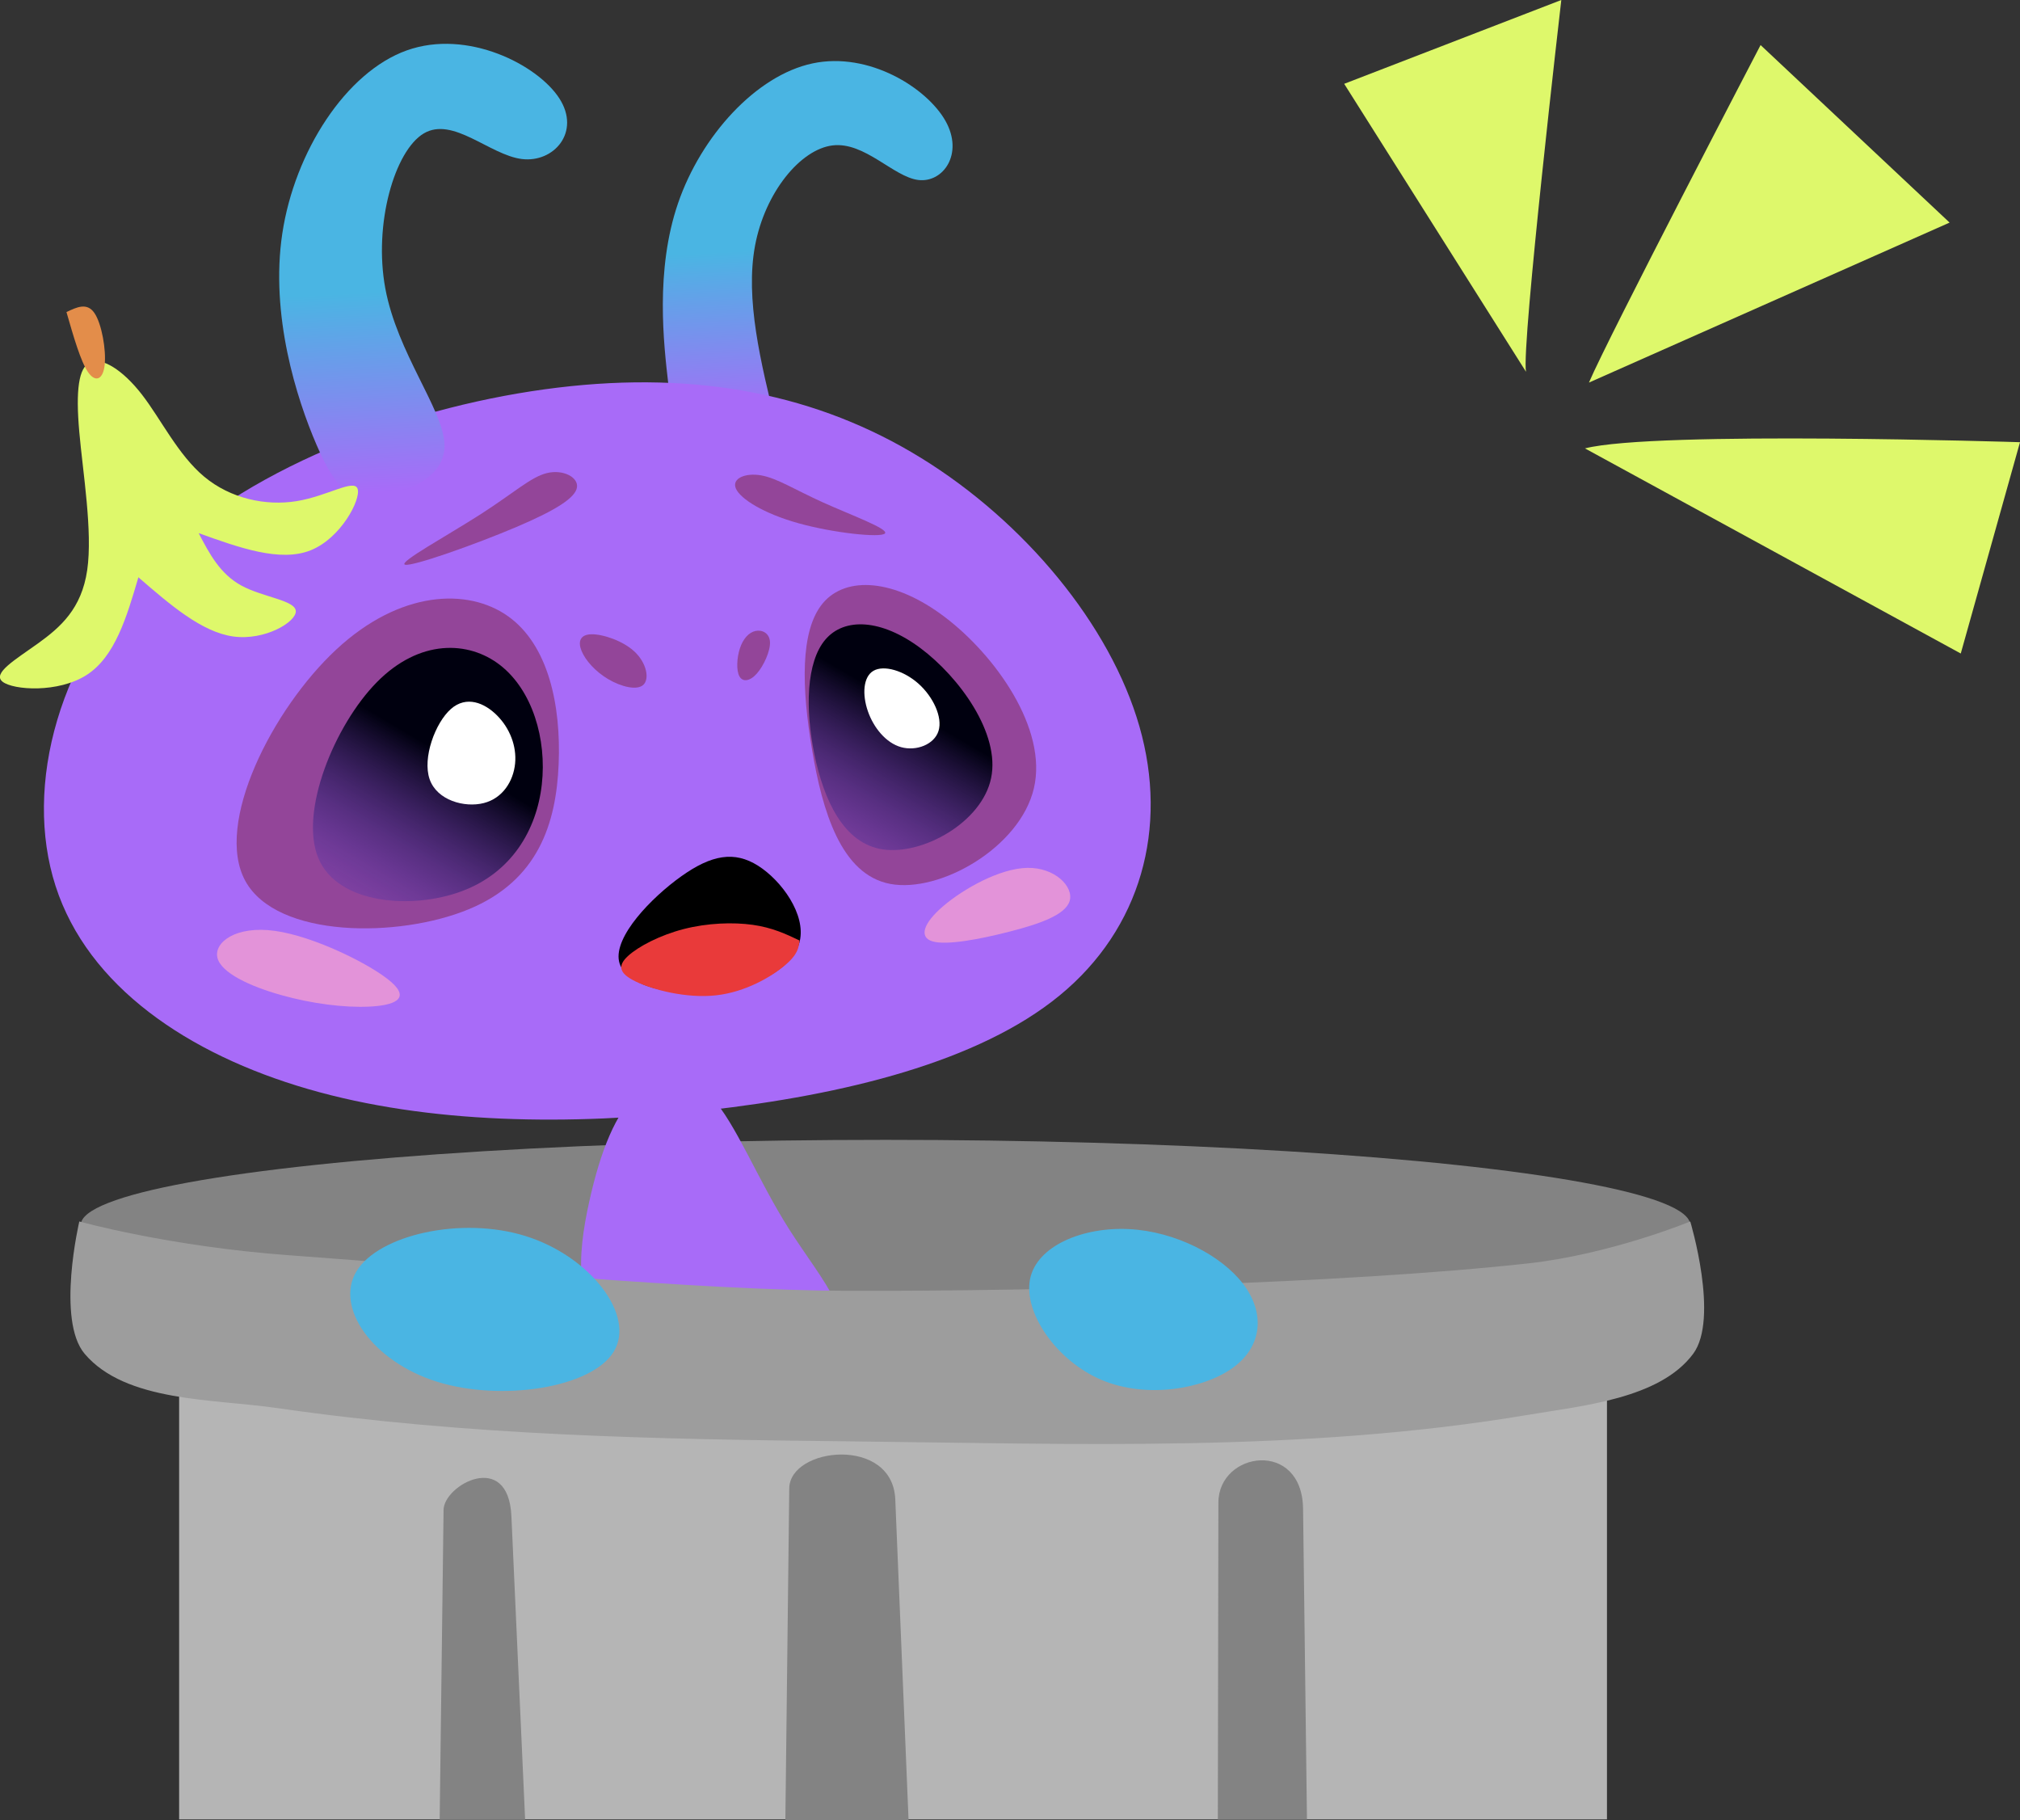 <svg width="424.56" height="382.477" viewBox="0 0 885.37 797.611" xml:space="preserve" xmlns:xlink="http://www.w3.org/1999/xlink" xmlns="http://www.w3.org/2000/svg">
  <rect x="0" y="0" width="885.37" height="797.611" fill="#333333" stroke="none"/>
  <defs>
    <linearGradient id="e">
      <stop style="stop-color:#00000f;stop-opacity:1" offset="0"/>
      <stop style="stop-color:#6949f6;stop-opacity:0" offset="1"/>
    </linearGradient>
    <linearGradient id="d">
      <stop style="stop-color:#00000f;stop-opacity:1" offset="0"/>
      <stop style="stop-color:#6949f6;stop-opacity:0" offset="1"/>
    </linearGradient>
    <linearGradient id="c">
      <stop style="stop-color:#1c88b7;stop-opacity:1" offset="0"/>
      <stop style="stop-color:#a86bf8;stop-opacity:1" offset="1"/>
    </linearGradient>
    <linearGradient id="b">
      <stop style="stop-color:#a86bf8;stop-opacity:1" offset="0"/>
      <stop style="stop-color:#4ab5e3;stop-opacity:1" offset="1"/>
    </linearGradient>
    <linearGradient id="a">
      <stop style="stop-color:#4ab5e3;stop-opacity:1" offset="0"/>
      <stop style="stop-color:#a86bf8;stop-opacity:1" offset="1"/>
    </linearGradient>
    <linearGradient xlink:href="#a" id="f" x1="-35.226" y1="-333.978" x2="-25.068" y2="-255.24" gradientUnits="userSpaceOnUse" gradientTransform="matrix(.87 .076 -.024 .94 221.452 -30.682)"/>
    <linearGradient xlink:href="#b" id="g" x1="99.387" y1="-220.667" x2="106.821" y2="-276.01" gradientUnits="userSpaceOnUse" gradientTransform="matrix(1.384 -.275 .249 1.544 -17.711 125.155)"/>
    <linearGradient xlink:href="#d" id="h" x1="153.104" y1="-88.348" x2="230.054" y2="-29.457" gradientUnits="userSpaceOnUse" gradientTransform="matrix(-.964 .091 .086 .912 367.347 -3.502)"/>
    <linearGradient xlink:href="#e" id="i" x1="430.556" y1="-84.22" x2="376.024" y2="-.15" gradientUnits="userSpaceOnUse" gradientTransform="matrix(.964 -.091 .086 .912 21.621 29.033)"/>
  </defs>
  <ellipse style="display:inline;opacity:1;fill:#838383;fill-opacity:1;stroke-width:8.34" ry="37.311" rx="352.717" cy="536.806" cx="388.108"/>
  <g style="display:inline">
    <path style="fill:#a86bf8;fill-opacity:1;fill-rule:evenodd;stroke:none;stroke-width:.268px;stroke-linecap:butt;stroke-linejoin:miter;stroke-opacity:1" d="M211.972 81.908c-14.116-22.221-23.337-46.387-34.065-57.966-10.728-11.579-22.96-10.57-32.436-1.862-9.476 8.708-16.195 25.109-21.189 47.679-4.994 22.57-8.26 51.286 15.334 64.798s74.036 11.812 89.758.826c15.722-10.986-3.285-31.254-17.401-53.475z" transform="translate(133.973 456.85)"/>
    <path style="display:inline;fill:url(#f);fill-opacity:1;fill-rule:evenodd;stroke:none;stroke-width:.201px;stroke-linecap:butt;stroke-linejoin:miter;stroke-opacity:1" d="M168.552-269.137c-7.573-.539-7.659-2.478-9.626-19.652-1.967-17.174-5.815-49.578 4.304-79.046 10.119-29.468 34.204-55.988 58.945-61.236 24.742-5.248 50.135 10.777 58.256 25.2 8.121 14.423-1.028 27.236-11.91 25.893-10.882-1.343-23.494-16.848-37.574-15.15-14.079 1.697-29.622 20.595-33.983 43.934-4.361 23.339 2.46 51.105 9.283 78.877-15.061.86-30.122 1.719-37.695 1.18z" transform="translate(133.973 456.85)"/>
    <path style="display:inline;fill:#a86bf8;fill-opacity:1;fill-rule:evenodd;stroke:none;stroke-width:1.964px;stroke-linecap:butt;stroke-linejoin:miter;stroke-opacity:1" d="M365.445-138.495c-12.768-44.597-50.463-89.774-95.602-117.612-45.139-27.838-97.714-38.334-159.403-30.879-61.69 7.455-132.452 32.852-175.603 74.615-43.151 41.764-58.622 99.829-44.459 143.762C-95.46-24.675-51.67 5.095 1.092 20.39 53.854 35.685 115.534 36.493 175.838 29.701c60.303-6.793 119.169-21.181 154.695-50.389 35.526-29.208 47.68-73.211 34.912-117.807z" transform="translate(133.973 456.85)"/>
    <path style="display:inline;fill:url(#g);fill-opacity:1;fill-rule:evenodd;stroke:none;stroke-width:.264px;stroke-linecap:butt;stroke-linejoin:miter;stroke-opacity:1" d="M4.759-261.946c-8.714-20.178-20.394-56.851-14.989-92.637 5.404-35.786 27.889-70.663 54.539-80.179 26.65-9.516 57.445 6.341 66.901 21.058 9.455 14.717-2.429 28.278-16.463 26.537-14.034-1.74-30.192-18.782-42.96-11.226-12.768 7.555-22.128 39.702-16.871 67.964 5.257 28.262 25.13 52.624 25.907 67.979.777 15.355-17.536 21.696-29.57 23.028-12.034 1.332-17.78-2.346-26.494-22.524z" transform="translate(133.973 456.85)"/>
    <path style="display:inline;fill:#761111;fill-opacity:.409;fill-rule:evenodd;stroke:none;stroke-width:.402px;stroke-linecap:butt;stroke-linejoin:miter;stroke-opacity:1" d="M249.976-116.105c-12.193-14.751-37.29-19.622-65.718-2.239-28.428 17.382-60.178 57.008-53.758 82.159 6.42 25.151 51.006 35.82 79.08 30.755C237.654-10.495 249.196-31.289 255.326-54.007c6.13-22.718 6.842-47.347-5.35-62.098z" transform="matrix(1.137 -.258 .259 1.066 -31.46 458.316)"/>
    <path style="display:inline;fill:url(#h);fill-opacity:1;fill-rule:evenodd;stroke:none;stroke-width:.301px;stroke-linecap:butt;stroke-linejoin:miter;stroke-opacity:1" d="M242.783-97.707c-9.45-12.542-27.285-17.324-46.566-4.341-19.281 12.983-40.001 43.72-37.022 63.426 2.979 19.705 29.653 28.369 49.467 25.54 19.814-2.829 32.754-17.153 38.694-34.468 5.941-17.315 4.877-37.614-4.574-50.157z" transform="matrix(1.137 -.258 .259 1.066 -31.46 458.316)"/>
    <path style="display:inline;fill:#fff;fill-opacity:1;fill-rule:evenodd;stroke:none;stroke-width:.136px;stroke-linecap:butt;stroke-linejoin:miter;stroke-opacity:1" d="M237.16-78.42c-3.479-6.058-9.424-10.593-16.331-6.603-6.907 3.99-14.77 16.499-13.978 25.438.792 8.939 10.237 14.302 17.651 14.106 7.414-.197 12.787-5.956 14.969-12.629 2.182-6.673 1.169-14.254-2.31-20.312z" transform="matrix(1.137 -.258 .259 1.066 -31.46 458.316)"/>
    <path style="display:inline;fill:#761111;fill-opacity:.408;fill-rule:evenodd;stroke:none;stroke-width:2.214px;stroke-linecap:butt;stroke-linejoin:miter;stroke-opacity:1" d="M280.969-82.76c4.018 4.091 9.451 7.066 12.314 5.341 2.863-1.725 3.156-8.152-.155-13.582-3.311-5.431-10.23-9.864-14.393-10.739-4.163-.876-5.57 1.805-4.974 5.749.596 3.943 3.19 9.142 7.208 13.232z" transform="matrix(1.137 -.258 .259 1.066 -31.46 458.316)"/>
    <path style="display:inline;fill:#761111;fill-opacity:.408;fill-rule:evenodd;stroke:none;stroke-width:1.737px;stroke-linecap:butt;stroke-linejoin:miter;stroke-opacity:1" d="M286.587-160.242c1.442-3.812-3.449-8.291-9.65-8.215-6.201.076-13.699 4.707-27.742 10.099-14.043 5.392-34.619 11.538-32.309 13.033 2.31 1.495 27.509-1.663 43.998-4.814 16.49-3.151 24.261-6.292 25.703-10.104z" transform="matrix(1.137 -.258 .259 1.066 -31.46 458.316)"/>
    <g style="display:inline">
      <path style="display:inline;fill:#761111;fill-opacity:.409;fill-rule:evenodd;stroke:none;stroke-width:.334px;stroke-linecap:butt;stroke-linejoin:miter;stroke-opacity:1" d="M393.965-126.043c8.508-11.78 28.058-11.938 49.506 2.042 21.448 13.98 44.768 42.077 40.949 66.506-3.819 24.429-34.777 45.172-54.953 42.895-20.176-2.277-29.553-27.569-35.513-51.92-5.96-24.351-8.497-47.743.011-59.523z" transform="matrix(1.083 .079 -.08 1.079 -76.059 369.169)"/>
      <path style="display:inline;fill:url(#i);fill-opacity:1;fill-rule:evenodd;stroke:none;stroke-width:.267px;stroke-linecap:butt;stroke-linejoin:miter;stroke-opacity:1" d="M396.025-111.367c7.018-9.641 21.979-9.984 38.539.624 16.56 10.608 34.705 32.159 32.326 50.401-2.379 18.242-25.277 33.165-41.373 32.026-16.096-1.139-25.373-18.335-30.478-36.408-5.105-18.072-6.032-37.002.986-46.643z" transform="matrix(1.083 .079 -.08 1.079 -76.059 369.169)"/>
      <path style="display:inline;fill:#fff;fill-opacity:1;fill-rule:evenodd;stroke:none;stroke-width:.126px;stroke-linecap:butt;stroke-linejoin:miter;stroke-opacity:1" d="M416.32-100.191c4.004-2.744 12.17-1.005 18.493 3.858 6.323 4.863 10.79 12.84 9.504 18.481-1.286 5.641-8.321 8.941-14.559 7.693-6.238-1.248-11.673-7.042-14.475-13.553-2.802-6.511-2.966-13.734 1.038-16.478z" transform="matrix(1.083 .079 -.08 1.079 -76.059 369.169)"/>
      <path style="display:inline;fill:#761111;fill-opacity:.408;fill-rule:evenodd;stroke:none;stroke-width:2.309px;stroke-linecap:butt;stroke-linejoin:miter;stroke-opacity:1" d="M362.547-93.995c-1.501-2.29-1.63-7.452-.634-11.392.996-3.94 3.117-6.652 5.731-7.417 2.614-.766 5.72.415 6.172 4.023s-1.803 9.8-4.35 13.147c-2.548 3.347-5.418 3.929-6.919 1.639z" transform="matrix(1.083 .079 -.08 1.079 -76.059 369.169)"/>
      <path style="display:inline;fill:#f19ed1;fill-opacity:.8;fill-rule:evenodd;stroke:none;stroke-width:1.573px;stroke-linecap:butt;stroke-linejoin:miter;stroke-opacity:1" d="M451.476-7.238c7.639-7.564 21.565-16.859 32.643-17.888 11.077-1.029 19.27 6.179 18.059 12.067-1.212 5.887-11.798 10.355-23.561 14.303-11.762 3.948-24.618 7.345-30.375 6.13-5.757-1.215-4.404-7.047 3.235-14.611z" transform="matrix(1.083 .079 -.08 1.079 -76.059 369.169)"/>
      <path style="display:inline;fill:#761111;fill-opacity:.408;fill-rule:evenodd;stroke:none;stroke-width:1.812px;stroke-linecap:butt;stroke-linejoin:miter;stroke-opacity:.408" d="M365.273-175.827c6.448.659 13.902 4.754 25.588 9.06 11.686 4.306 27.575 8.812 25.981 10.762-1.593 1.95-20.664 1.34-35.063-1.573-14.399-2.913-24.105-8.129-26.244-12.128-2.139-3.999 3.289-6.78 9.738-6.121z" transform="matrix(1.083 .079 -.08 1.079 -76.059 369.169)"/>
    </g>
    <path style="display:inline;fill:#f19ed1;fill-opacity:.8;fill-rule:evenodd;stroke:none;stroke-width:2.699px;stroke-linecap:butt;stroke-linejoin:miter;stroke-opacity:1" d="M-13.4-48.925c-17.241-2.423-26.85 5.058-25.284 11.733 1.567 6.674 14.307 12.539 27.828 16.362 13.521 3.823 27.816 5.601 38.68 5.092 10.864-.509 18.295-3.307 9.582-10.873-8.713-7.565-33.564-19.891-50.806-22.314z" transform="translate(133.973 456.85)"/>
    <path style="fill:#000;fill-rule:evenodd;stroke:none;stroke-width:2.085px;stroke-linecap:butt;stroke-linejoin:miter;stroke-opacity:1" d="M137.35-35.594c-2.276-10.858 14.135-27.903 27.351-37.298 13.217-9.395 23.236-11.139 33.581-4.598 10.345 6.541 21.015 21.364 18.279 33.092-2.736 11.728-18.876 20.363-37.426 22.347-18.55 1.984-39.51-2.686-41.786-13.543z" transform="translate(133.973 456.85)"/>
    <path style="display:inline;fill:#e93a3a;fill-rule:evenodd;stroke:none;stroke-width:2.085px;stroke-linecap:butt;stroke-linejoin:miter;stroke-opacity:1" d="M144.646-26.748c-7.524-3.63-7.895-7.026-3.344-11.198 4.551-4.172 14.018-9.115 24.394-11.784 10.376-2.669 21.656-3.063 30.266-1.849 8.61 1.214 14.552 4.033 20.496 6.853-.328 3.042-.656 6.084-6.483 10.978-5.827 4.894-17.133 11.627-30.129 13.063-12.996 1.436-27.677-2.432-35.201-6.062z" transform="translate(133.973 456.85)"/>
    <path style="display:inline;fill:#def86b;fill-opacity:1;fill-rule:evenodd;stroke:none;stroke-width:.503px;stroke-linecap:butt;stroke-linejoin:miter;stroke-opacity:1" d="M-122.241-206.014c12.886-8.777 25.037-18.848 28.247-39.876 3.211-21.029-2.519-53.008-4.576-75.303-2.056-22.294-.436-34.894 6.339-37.687 6.775-2.793 18.703 4.221 29.614 17.522 10.912 13.301 20.798 32.872 35.858 44.735 15.06 11.864 35.277 16.011 53.064 13.272 17.786-2.739 33.134-12.363 35.05-6.632 1.916 5.731-9.599 26.815-27.059 33.38-17.46 6.564-40.866-1.393-64.271-9.351 6.129 11.098 12.258 22.197 24.61 28.541 12.352 6.344 30.925 7.935 31.2 13.849.275 5.914-17.743 16.146-35.866 13.804-18.123-2.342-36.341-17.262-54.56-32.183-6.7 21.567-13.399 43.134-29.696 53.08-16.298 9.946-42.188 8.27-48.325 3.69-6.137-4.58 7.484-12.064 20.37-20.842z" transform="matrix(.763 0 0 .806 109.944 447.984)"/>
    <path style="fill:#e38d4a;fill-rule:evenodd;stroke:none;stroke-width:2.602px;stroke-linecap:butt;stroke-linejoin:miter;stroke-opacity:1" d="M-93.53-353.507c4.241 5.837 8.656 4.122 9.572-3.913.916-8.035-1.667-22.388-5.91-28.231-4.243-5.843-10.144-3.168-16.045-.493 4.07 13.396 8.143 26.8 12.384 32.637z" transform="matrix(.763 0 0 .806 109.944 447.984)"/>
    <path style="fill:none;fill-rule:evenodd;stroke:none;stroke-width:2.659px;stroke-linecap:butt;stroke-linejoin:miter;stroke-opacity:1" d="M-15.427-261.177c-1.816-1.093-10.73-3.904-19.48-11.321-8.75-7.417-17.334-19.442-19.563-19.051-2.229.391 1.898 13.196 8.255 22.019s14.941 13.664 18.984 14.367c4.043.703 3.548-2.732 5.943-4.139 2.395-1.407 7.678-.782 5.862-1.875z" transform="matrix(.763 0 0 .806 109.944 447.984)"/>
  </g>
  <path style="opacity:1;fill:#b5b5b5;fill-opacity:1;stroke-width:6.627" d="M467.967 553.903h625.823v202.936H467.967z" transform="translate(-389.451 40.431)"/>
  <path style="opacity:1;fill:#838383;stroke-width:6.87" d="M583.867 621.221c.138-10.962 28.416-26.447 29.738 2.789l6.012 133.001h-37.456z" transform="translate(-389.451 40.431)"/>
  <path style="opacity:1;fill:#838383;stroke-width:6.9" d="M923.476 618.032c.04-22.489 36.731-27.841 37.114 2.749l1.706 136.165h-39.064z" transform="translate(-389.451 40.431)"/>
  <path style="opacity:1;fill:#838383;stroke-width:6.705" d="M735.383 611.789c.213-18.152 45.319-23.007 46.472 4.83l5.823 140.561h-54.001z" transform="translate(-389.451 40.431)"/>
  <path style="opacity:1;fill:#9d9d9d;stroke-width:7.882" d="M424.211 494.827s39.384 10.993 92.014 14.805c75.135 5.443 178.919 15.424 245.042 15.585 85.137.208 216.647-3.057 297.982-12.015 36.086-3.974 71.048-18.365 71.048-18.365s12.806 42.483 1.264 57.997c-14.611 19.641-48.265 22.694-72.407 26.746-98.395 16.515-197.334 12.69-297.1 11.61-84.895-.919-167.497-2.461-251.518-14.649-27.519-3.992-65.976-2.508-83.971-23.707-12.524-14.753-2.353-58.008-2.353-58.008z" transform="translate(-389.451 40.431)"/>
  <path style="display:inline;fill:#4ab5e3;fill-rule:evenodd;stroke:none;stroke-width:3.267px;stroke-linecap:butt;stroke-linejoin:miter;stroke-opacity:1" d="M230.401 541.665c-28.169-8.811-64.35-.556-74.104 15.342-9.754 15.899 7.083 39.666 35.242 48.474 28.16 8.808 67.759 2.768 77.472-13.183 9.713-15.952-10.441-41.822-38.61-50.633z"/>
  <path style="display:inline;fill:#4ab5e3;fill-rule:evenodd;stroke:none;stroke-width:2.187px;stroke-linecap:butt;stroke-linejoin:miter;stroke-opacity:1" d="M451.458 560.571c2.91-14.702 23.285-23.015 43.508-21.964 20.223 1.051 40.29 11.464 49.864 23.973 9.574 12.509 8.654 27.131-4.216 36.611-12.87 9.48-37.989 13.881-57.751 5.526-19.762-8.355-34.315-29.443-31.405-44.145z"/>
  <path style="fill:#def86b;fill-rule:evenodd;stroke:none;stroke-width:1.609px;stroke-linecap:butt;stroke-linejoin:miter;stroke-opacity:1" d="M689.761 185.789c8.641-20.247 75.234-147.91 75.234-147.91l82.849 77.796z" transform="translate(6.67 -18.134)"/>
  <path style="fill:#def86b;fill-opacity:1;fill-rule:evenodd;stroke:none;stroke-width:1.609px;stroke-linecap:butt;stroke-linejoin:miter;stroke-opacity:1" d="M688.02 214.627c30.574-7.839 190.68-2.717 190.68-2.717l-25.963 92.599zM662.179 181.041c-2.099-11.23 15.475-162.907 15.475-162.907L582.491 54.866Z" transform="translate(6.67 -18.134)"/>
</svg>
